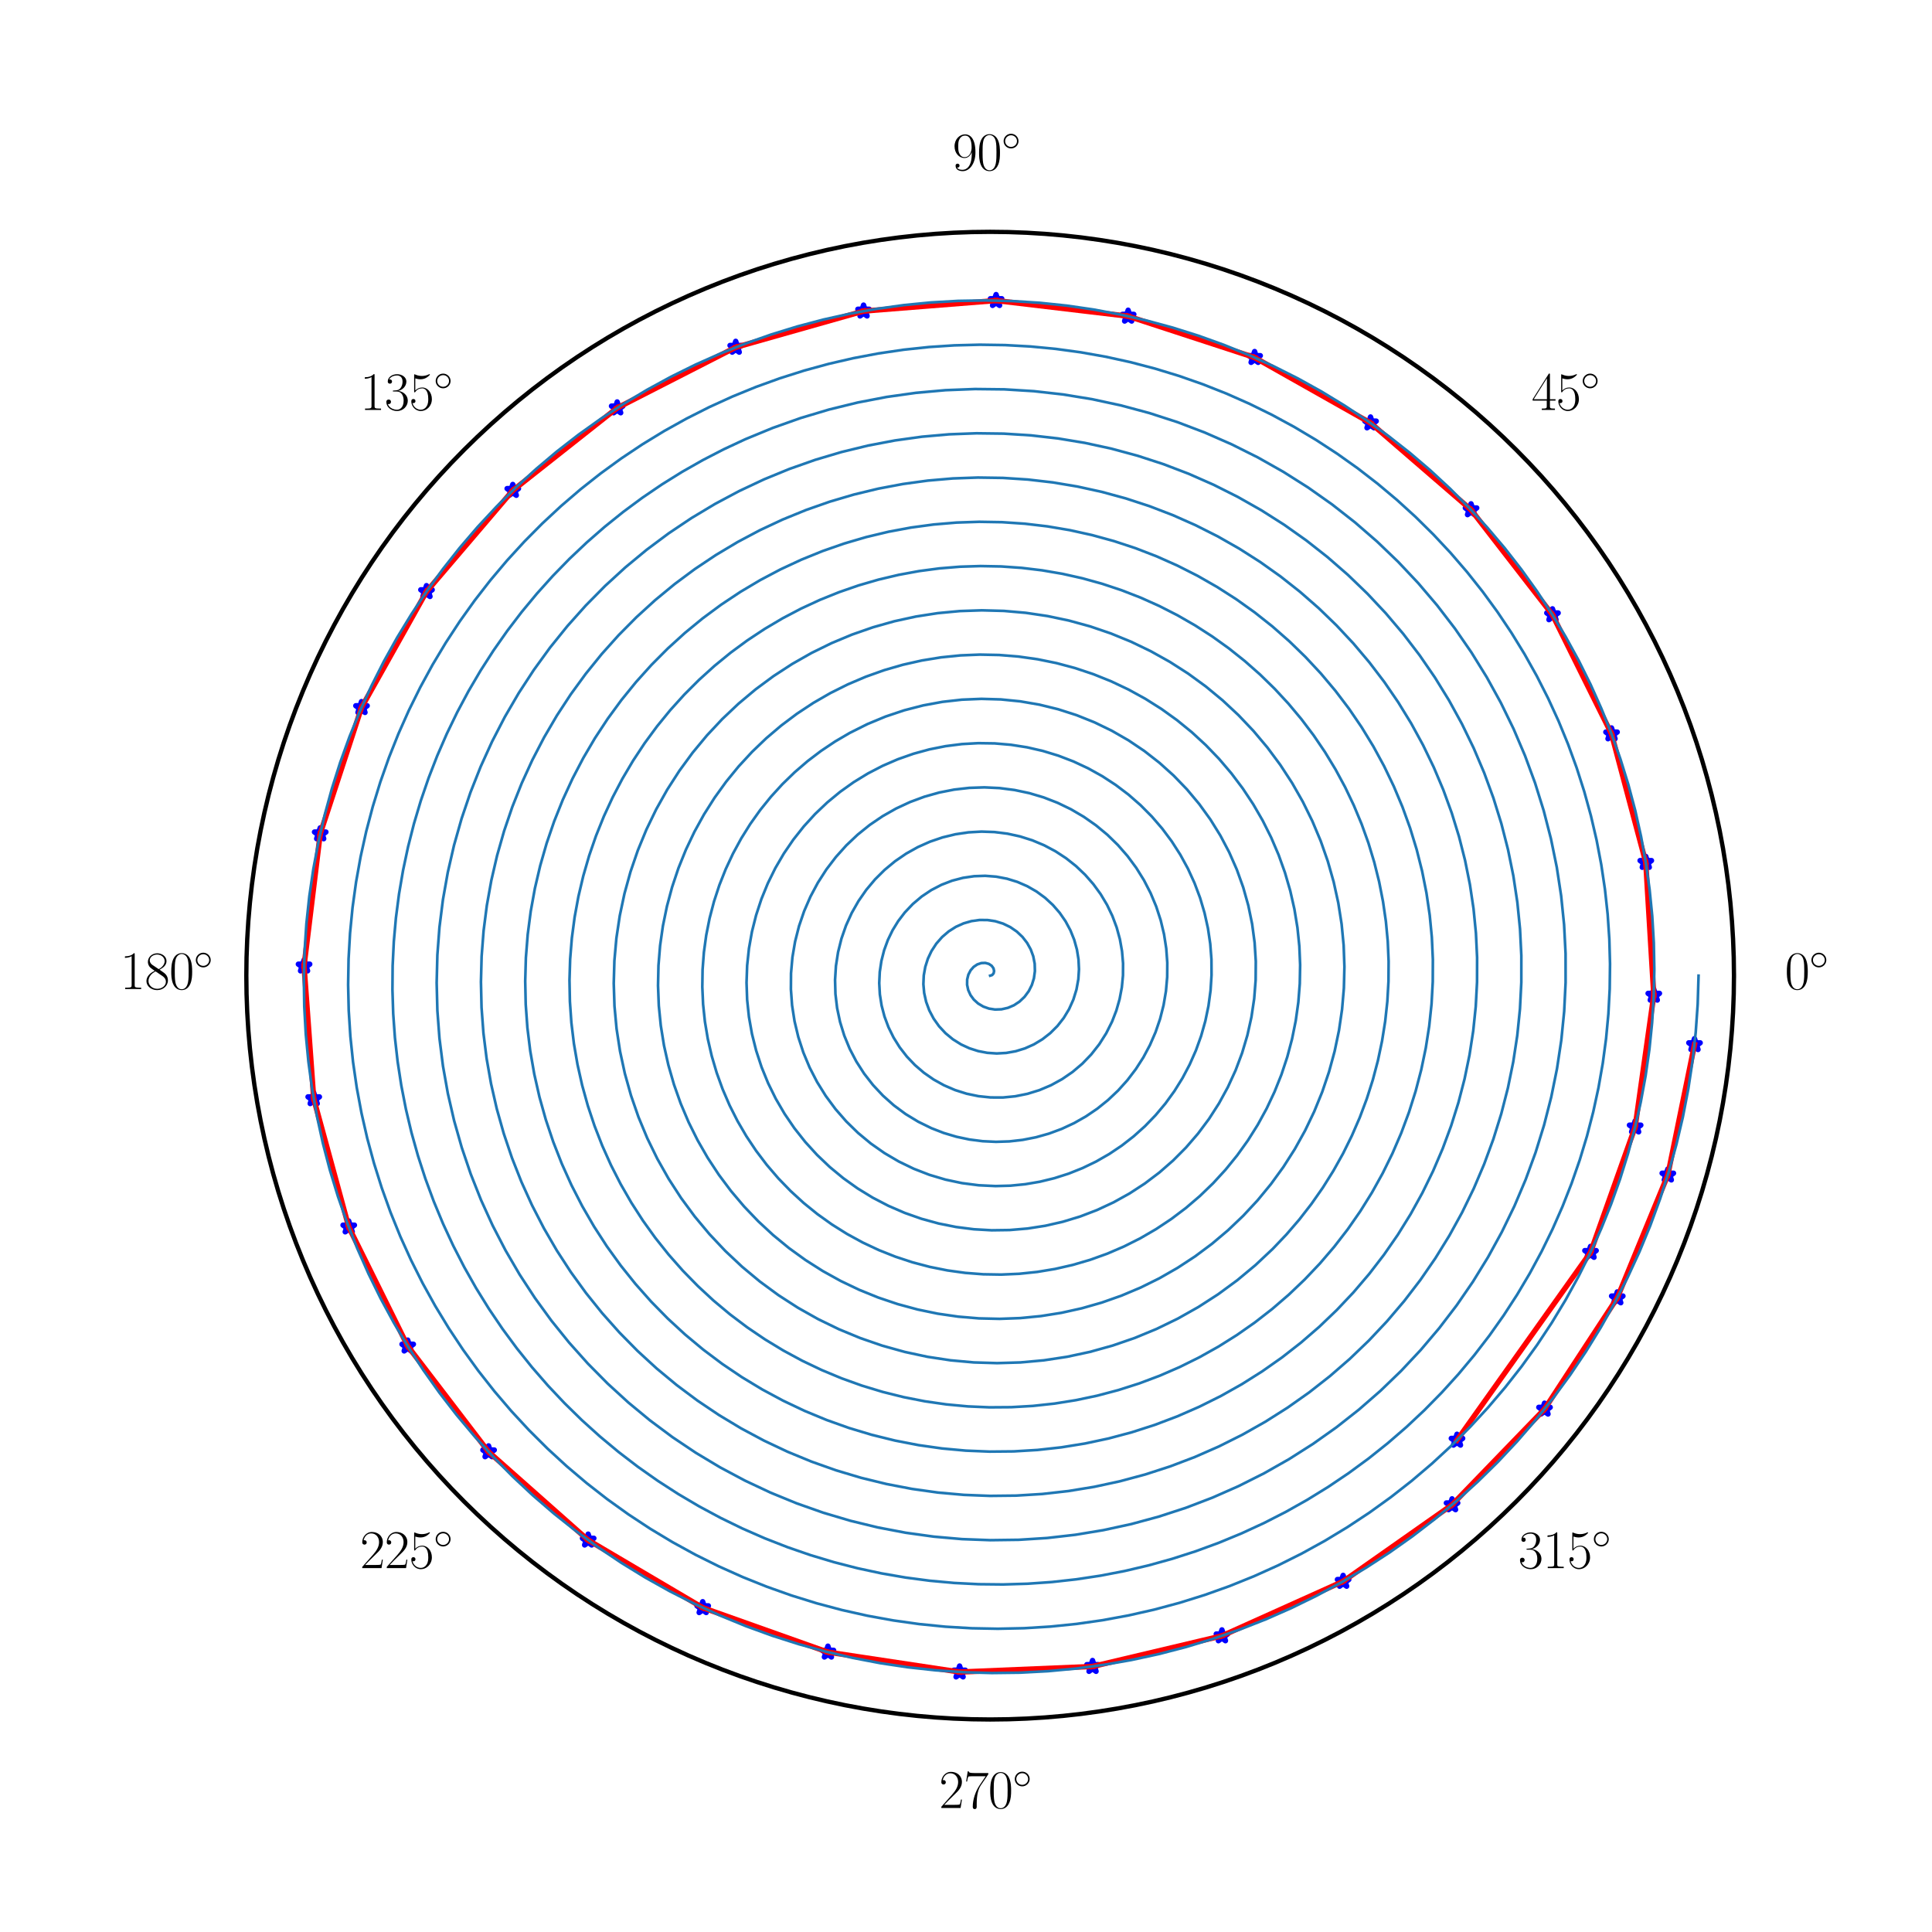 <?xml version="1.0" encoding="utf-8" standalone="no"?>
<!DOCTYPE svg PUBLIC "-//W3C//DTD SVG 1.1//EN"
  "http://www.w3.org/Graphics/SVG/1.1/DTD/svg11.dtd">
<svg xmlns:xlink="http://www.w3.org/1999/xlink" width="360pt" height="360pt" viewBox="0 0 360 360" xmlns="http://www.w3.org/2000/svg" version="1.1">
 <defs>
  <style type="text/css">*{stroke-linejoin: round; stroke-linecap: butt}</style>
 </defs>
 <g id="figure_1">
  <g id="patch_1">
   <path d="M 0 360 
L 360 360 
L 360 0 
L 0 0 
z
" style="fill: #ffffff"/>
  </g>
  <g id="axes_1">
   <g id="patch_2">
    <path d="M 323.1 181.8 
C 323.1 163.599 319.515 145.575 312.55 128.76 
C 305.585 111.945 295.375 96.665 282.505 83.795 
C 269.635 70.925 254.355 60.715 237.54 53.75 
C 220.725 46.785 202.701 43.2 184.5 43.2 
C 166.299 43.2 148.275 46.785 131.46 53.75 
C 114.645 60.715 99.365 70.925 86.495 83.795 
C 73.625 96.665 63.415 111.945 56.45 128.76 
C 49.485 145.575 45.9 163.599 45.9 181.8 
C 45.9 200.001 49.485 218.025 56.45 234.84 
C 63.415 251.655 73.625 266.935 86.495 279.805 
C 99.365 292.675 114.645 302.885 131.46 309.85 
C 148.275 316.815 166.299 320.4 184.5 320.4 
C 202.701 320.4 220.725 316.815 237.54 309.85 
C 254.355 302.885 269.635 292.675 282.505 279.805 
C 295.375 266.935 305.585 251.655 312.55 234.84 
C 319.515 218.025 323.1 200.001 323.1 181.8 
M 184.5 181.8 
C 184.5 181.8 184.5 181.8 184.5 181.8 
C 184.5 181.8 184.5 181.8 184.5 181.8 
C 184.5 181.8 184.5 181.8 184.5 181.8 
C 184.5 181.8 184.5 181.8 184.5 181.8 
C 184.5 181.8 184.5 181.8 184.5 181.8 
C 184.5 181.8 184.5 181.8 184.5 181.8 
C 184.5 181.8 184.5 181.8 184.5 181.8 
C 184.5 181.8 184.5 181.8 184.5 181.8 
C 184.5 181.8 184.5 181.8 184.5 181.8 
C 184.5 181.8 184.5 181.8 184.5 181.8 
C 184.5 181.8 184.5 181.8 184.5 181.8 
C 184.5 181.8 184.5 181.8 184.5 181.8 
C 184.5 181.8 184.5 181.8 184.5 181.8 
C 184.5 181.8 184.5 181.8 184.5 181.8 
C 184.5 181.8 184.5 181.8 184.5 181.8 
C 184.5 181.8 184.5 181.8 184.5 181.8 
z
" style="fill: #ffffff"/>
   </g>
   <g id="PathCollection_1">
    <defs>
     <path id="mde63147b6d" d="M 0 -1.118 
L -0.251 -0.345 
L -1.063 -0.345 
L -0.406 0.132 
L -0.657 0.905 
L -0 0.427 
L 0.657 0.905 
L 0.406 0.132 
L 1.063 -0.345 
L 0.251 -0.345 
z
" style="stroke: #0000ff"/>
    </defs>
    <g clip-path="url(#pfd2ddd9a20)">
     <use xlink:href="#mde63147b6d" x="271.488" y="268.366" style="fill: #0000ff; stroke: #0000ff"/>
    </g>
   </g>
   <g id="PathCollection_2">
    <g clip-path="url(#pfd2ddd9a20)">
     <use xlink:href="#mde63147b6d" x="296.368" y="233.372" style="fill: #0000ff; stroke: #0000ff"/>
    </g>
   </g>
   <g id="PathCollection_3">
    <g clip-path="url(#pfd2ddd9a20)">
     <use xlink:href="#mde63147b6d" x="304.683" y="209.999" style="fill: #0000ff; stroke: #0000ff"/>
    </g>
   </g>
   <g id="PathCollection_4">
    <g clip-path="url(#pfd2ddd9a20)">
     <use xlink:href="#mde63147b6d" x="308.158" y="185.445" style="fill: #0000ff; stroke: #0000ff"/>
    </g>
   </g>
   <g id="PathCollection_5">
    <g clip-path="url(#pfd2ddd9a20)">
     <use xlink:href="#mde63147b6d" x="306.666" y="160.7" style="fill: #0000ff; stroke: #0000ff"/>
    </g>
   </g>
   <g id="PathCollection_6">
    <g clip-path="url(#pfd2ddd9a20)">
     <use xlink:href="#mde63147b6d" x="300.283" y="136.754" style="fill: #0000ff; stroke: #0000ff"/>
    </g>
   </g>
   <g id="PathCollection_7">
    <g clip-path="url(#pfd2ddd9a20)">
     <use xlink:href="#mde63147b6d" x="289.28" y="114.561" style="fill: #0000ff; stroke: #0000ff"/>
    </g>
   </g>
   <g id="PathCollection_8">
    <g clip-path="url(#pfd2ddd9a20)">
     <use xlink:href="#mde63147b6d" x="274.107" y="94.992" style="fill: #0000ff; stroke: #0000ff"/>
    </g>
   </g>
   <g id="PathCollection_9">
    <g clip-path="url(#pfd2ddd9a20)">
     <use xlink:href="#mde63147b6d" x="255.377" y="78.811" style="fill: #0000ff; stroke: #0000ff"/>
    </g>
   </g>
   <g id="PathCollection_10">
    <g clip-path="url(#pfd2ddd9a20)">
     <use xlink:href="#mde63147b6d" x="233.779" y="66.617" style="fill: #0000ff; stroke: #0000ff"/>
    </g>
   </g>
   <g id="PathCollection_11">
    <g clip-path="url(#pfd2ddd9a20)">
     <use xlink:href="#mde63147b6d" x="210.212" y="58.919" style="fill: #0000ff; stroke: #0000ff"/>
    </g>
   </g>
   <g id="PathCollection_12">
    <g clip-path="url(#pfd2ddd9a20)">
     <use xlink:href="#mde63147b6d" x="185.603" y="56.004" style="fill: #0000ff; stroke: #0000ff"/>
    </g>
   </g>
   <g id="PathCollection_13">
    <g clip-path="url(#pfd2ddd9a20)">
     <use xlink:href="#mde63147b6d" x="160.911" y="57.967" style="fill: #0000ff; stroke: #0000ff"/>
    </g>
   </g>
   <g id="PathCollection_14">
    <g clip-path="url(#pfd2ddd9a20)">
     <use xlink:href="#mde63147b6d" x="137.091" y="64.716" style="fill: #0000ff; stroke: #0000ff"/>
    </g>
   </g>
   <g id="PathCollection_15">
    <g clip-path="url(#pfd2ddd9a20)">
     <use xlink:href="#mde63147b6d" x="115.003" y="76.01" style="fill: #0000ff; stroke: #0000ff"/>
    </g>
   </g>
   <g id="PathCollection_16">
    <g clip-path="url(#pfd2ddd9a20)">
     <use xlink:href="#mde63147b6d" x="95.551" y="91.386" style="fill: #0000ff; stroke: #0000ff"/>
    </g>
   </g>
   <g id="PathCollection_17">
    <g clip-path="url(#pfd2ddd9a20)">
     <use xlink:href="#mde63147b6d" x="79.469" y="110.243" style="fill: #0000ff; stroke: #0000ff"/>
    </g>
   </g>
   <g id="PathCollection_18">
    <g clip-path="url(#pfd2ddd9a20)">
     <use xlink:href="#mde63147b6d" x="67.359" y="131.85" style="fill: #0000ff; stroke: #0000ff"/>
    </g>
   </g>
   <g id="PathCollection_19">
    <g clip-path="url(#pfd2ddd9a20)">
     <use xlink:href="#mde63147b6d" x="59.664" y="155.38" style="fill: #0000ff; stroke: #0000ff"/>
    </g>
   </g>
   <g id="PathCollection_20">
    <g clip-path="url(#pfd2ddd9a20)">
     <use xlink:href="#mde63147b6d" x="56.656" y="180.002" style="fill: #0000ff; stroke: #0000ff"/>
    </g>
   </g>
   <g id="PathCollection_21">
    <g clip-path="url(#pfd2ddd9a20)">
     <use xlink:href="#mde63147b6d" x="58.457" y="204.728" style="fill: #0000ff; stroke: #0000ff"/>
    </g>
   </g>
   <g id="PathCollection_22">
    <g clip-path="url(#pfd2ddd9a20)">
     <use xlink:href="#mde63147b6d" x="64.982" y="228.63" style="fill: #0000ff; stroke: #0000ff"/>
    </g>
   </g>
   <g id="PathCollection_23">
    <g clip-path="url(#pfd2ddd9a20)">
     <use xlink:href="#mde63147b6d" x="75.969" y="250.821" style="fill: #0000ff; stroke: #0000ff"/>
    </g>
   </g>
   <g id="PathCollection_24">
    <g clip-path="url(#pfd2ddd9a20)">
     <use xlink:href="#mde63147b6d" x="91.039" y="270.53" style="fill: #0000ff; stroke: #0000ff"/>
    </g>
   </g>
   <g id="PathCollection_25">
    <g clip-path="url(#pfd2ddd9a20)">
     <use xlink:href="#mde63147b6d" x="109.594" y="286.978" style="fill: #0000ff; stroke: #0000ff"/>
    </g>
   </g>
   <g id="PathCollection_26">
    <g clip-path="url(#pfd2ddd9a20)">
     <use xlink:href="#mde63147b6d" x="130.936" y="299.568" style="fill: #0000ff; stroke: #0000ff"/>
    </g>
   </g>
   <g id="PathCollection_27">
    <g clip-path="url(#pfd2ddd9a20)">
     <use xlink:href="#mde63147b6d" x="154.272" y="307.855" style="fill: #0000ff; stroke: #0000ff"/>
    </g>
   </g>
   <g id="PathCollection_28">
    <g clip-path="url(#pfd2ddd9a20)">
     <use xlink:href="#mde63147b6d" x="178.806" y="311.555" style="fill: #0000ff; stroke: #0000ff"/>
    </g>
   </g>
   <g id="PathCollection_29">
    <g clip-path="url(#pfd2ddd9a20)">
     <use xlink:href="#mde63147b6d" x="203.579" y="310.525" style="fill: #0000ff; stroke: #0000ff"/>
    </g>
   </g>
   <g id="PathCollection_30">
    <g clip-path="url(#pfd2ddd9a20)">
     <use xlink:href="#mde63147b6d" x="227.69" y="304.819" style="fill: #0000ff; stroke: #0000ff"/>
    </g>
   </g>
   <g id="PathCollection_31">
    <g clip-path="url(#pfd2ddd9a20)">
     <use xlink:href="#mde63147b6d" x="250.272" y="294.664" style="fill: #0000ff; stroke: #0000ff"/>
    </g>
   </g>
   <g id="PathCollection_32">
    <g clip-path="url(#pfd2ddd9a20)">
     <use xlink:href="#mde63147b6d" x="270.568" y="280.399" style="fill: #0000ff; stroke: #0000ff"/>
    </g>
   </g>
   <g id="PathCollection_33">
    <g clip-path="url(#pfd2ddd9a20)">
     <use xlink:href="#mde63147b6d" x="287.796" y="262.575" style="fill: #0000ff; stroke: #0000ff"/>
    </g>
   </g>
   <g id="PathCollection_34">
    <g clip-path="url(#pfd2ddd9a20)">
     <use xlink:href="#mde63147b6d" x="301.353" y="241.843" style="fill: #0000ff; stroke: #0000ff"/>
    </g>
   </g>
   <g id="PathCollection_35">
    <g clip-path="url(#pfd2ddd9a20)">
     <use xlink:href="#mde63147b6d" x="310.772" y="218.953" style="fill: #0000ff; stroke: #0000ff"/>
    </g>
   </g>
   <g id="PathCollection_36">
    <g clip-path="url(#pfd2ddd9a20)">
     <use xlink:href="#mde63147b6d" x="315.744" y="194.657" style="fill: #0000ff; stroke: #0000ff"/>
    </g>
   </g>
   <g id="matplotlib.axis_1">
    <g id="xtick_1">
     <g id="text_1">
      <!-- $0^\circ$ -->
      <g transform="translate(332.568 184.291) scale(0.1 -0.1)">
       <defs>
        <path id="CMR17-30" d="M 2688 2025 
C 2688 2416 2682 3080 2413 3591 
C 2176 4039 1798 4198 1466 4198 
C 1158 4198 768 4058 525 3597 
C 269 3118 243 2524 243 2025 
C 243 1661 250 1106 448 619 
C 723 -39 1216 -128 1466 -128 
C 1760 -128 2208 -7 2470 600 
C 2662 1042 2688 1559 2688 2025 
z
M 1466 -26 
C 1056 -26 813 325 723 812 
C 653 1188 653 1738 653 2096 
C 653 2588 653 2997 736 3387 
C 858 3929 1216 4096 1466 4096 
C 1728 4096 2067 3923 2189 3400 
C 2272 3036 2278 2607 2278 2096 
C 2278 1680 2278 1169 2202 792 
C 2067 95 1690 -26 1466 -26 
z
" transform="scale(0.016)"/>
        <path id="CMSY10-e" d="M 2842 1600 
C 2842 2277 2272 2828 1600 2828 
C 909 2828 352 2264 352 1600 
C 352 930 909 372 1600 372 
C 2272 372 2842 923 2842 1600 
z
M 1600 628 
C 1043 628 608 1070 608 1600 
C 608 2130 1050 2572 1600 2572 
C 2131 2572 2586 2142 2586 1600 
C 2586 1058 2131 628 1600 628 
z
" transform="scale(0.016)"/>
       </defs>
       <use xlink:href="#CMR17-30" transform="scale(0.996)"/>
       <use xlink:href="#CMSY10-e" transform="translate(45.69 36.154) scale(0.697)"/>
      </g>
     </g>
    </g>
    <g id="xtick_2">
     <g id="text_2">
      <!-- $45^\circ$ -->
      <g transform="translate(285.382 76.386) scale(0.1 -0.1)">
       <defs>
        <path id="CMR17-34" d="M 2150 4122 
C 2150 4256 2144 4256 2029 4256 
L 128 1254 
L 128 1088 
L 1779 1088 
L 1779 457 
C 1779 224 1766 160 1318 160 
L 1197 160 
L 1197 0 
C 1402 0 1747 0 1965 0 
C 2182 0 2528 0 2733 0 
L 2733 160 
L 2611 160 
C 2163 160 2150 224 2150 457 
L 2150 1088 
L 2803 1088 
L 2803 1254 
L 2150 1254 
L 2150 4122 
z
M 1798 3703 
L 1798 1254 
L 256 1254 
L 1798 3703 
z
" transform="scale(0.016)"/>
        <path id="CMR17-35" d="M 730 3692 
C 794 3666 1056 3584 1325 3584 
C 1920 3584 2246 3911 2432 4100 
C 2432 4157 2432 4192 2394 4192 
C 2387 4192 2374 4192 2323 4163 
C 2099 4058 1837 3973 1517 3973 
C 1325 3973 1037 3999 723 4139 
C 653 4171 640 4171 634 4171 
C 602 4171 595 4164 595 4037 
L 595 2203 
C 595 2089 595 2057 659 2057 
C 691 2057 704 2070 736 2114 
C 941 2401 1222 2522 1542 2522 
C 1766 2522 2246 2382 2246 1289 
C 2246 1085 2246 715 2054 421 
C 1894 159 1645 25 1370 25 
C 947 25 518 320 403 814 
C 429 807 480 795 506 795 
C 589 795 749 840 749 1038 
C 749 1210 627 1280 506 1280 
C 358 1280 262 1190 262 1011 
C 262 454 704 -128 1382 -128 
C 2042 -128 2669 440 2669 1264 
C 2669 2030 2170 2624 1549 2624 
C 1222 2624 947 2503 730 2274 
L 730 3692 
z
" transform="scale(0.016)"/>
       </defs>
       <use xlink:href="#CMR17-34" transform="scale(0.996)"/>
       <use xlink:href="#CMR17-35" transform="translate(45.69 0) scale(0.996)"/>
       <use xlink:href="#CMSY10-e" transform="translate(91.381 36.154) scale(0.697)"/>
      </g>
     </g>
    </g>
    <g id="xtick_3">
     <g id="text_3">
      <!-- $90^\circ$ -->
      <g transform="translate(177.478 31.691) scale(0.1 -0.1)">
       <defs>
        <path id="CMR17-39" d="M 2253 1864 
C 2253 464 1670 31 1190 31 
C 1043 31 685 31 538 294 
C 704 268 826 357 826 518 
C 826 692 685 749 595 749 
C 538 749 365 723 365 506 
C 365 71 742 -128 1203 -128 
C 1939 -128 2688 674 2688 2073 
C 2688 3817 1971 4179 1485 4179 
C 851 4179 243 3628 243 2778 
C 243 1991 762 1408 1414 1408 
C 1952 1408 2189 1903 2253 2112 
L 2253 1864 
z
M 1427 1510 
C 1254 1510 1011 1542 813 1922 
C 678 2169 678 2461 678 2771 
C 678 3146 678 3405 858 3684 
C 947 3817 1114 4032 1485 4032 
C 2240 4032 2240 2885 2240 2632 
C 2240 2182 2035 1510 1427 1510 
z
" transform="scale(0.016)"/>
       </defs>
       <use xlink:href="#CMR17-39" transform="scale(0.996)"/>
       <use xlink:href="#CMR17-30" transform="translate(45.69 0) scale(0.996)"/>
       <use xlink:href="#CMSY10-e" transform="translate(91.381 36.154) scale(0.697)"/>
      </g>
     </g>
    </g>
    <g id="xtick_4">
     <g id="text_4">
      <!-- $135^\circ$ -->
      <g transform="translate(67.083 76.386) scale(0.1 -0.1)">
       <defs>
        <path id="CMR17-31" d="M 1702 4058 
C 1702 4192 1696 4192 1606 4192 
C 1357 3916 979 3827 621 3827 
C 602 3827 570 3827 563 3808 
C 557 3795 557 3782 557 3648 
C 755 3648 1088 3686 1344 3839 
L 1344 461 
C 1344 236 1331 160 781 160 
L 589 160 
L 589 0 
C 896 0 1216 0 1523 0 
C 1830 0 2150 0 2458 0 
L 2458 160 
L 2266 160 
C 1715 160 1702 230 1702 458 
L 1702 4058 
z
" transform="scale(0.016)"/>
        <path id="CMR17-33" d="M 1414 2157 
C 1984 2157 2234 1662 2234 1090 
C 2234 320 1824 25 1453 25 
C 1114 25 563 194 390 693 
C 422 680 454 680 486 680 
C 640 680 755 782 755 948 
C 755 1133 614 1216 486 1216 
C 378 1216 211 1165 211 926 
C 211 335 787 -128 1466 -128 
C 2176 -128 2720 430 2720 1085 
C 2720 1707 2208 2157 1600 2227 
C 2086 2328 2554 2756 2554 3329 
C 2554 3820 2048 4179 1472 4179 
C 890 4179 378 3829 378 3329 
C 378 3110 544 3072 627 3072 
C 762 3072 877 3155 877 3321 
C 877 3486 762 3569 627 3569 
C 602 3569 570 3569 544 3557 
C 730 3959 1235 4032 1459 4032 
C 1683 4032 2106 3925 2106 3320 
C 2106 3143 2080 2828 1862 2550 
C 1670 2304 1453 2304 1242 2284 
C 1210 2284 1062 2269 1037 2269 
C 992 2263 966 2257 966 2208 
C 966 2163 973 2157 1101 2157 
L 1414 2157 
z
" transform="scale(0.016)"/>
       </defs>
       <use xlink:href="#CMR17-31" transform="scale(0.996)"/>
       <use xlink:href="#CMR17-33" transform="translate(45.69 0) scale(0.996)"/>
       <use xlink:href="#CMR17-35" transform="translate(91.381 0) scale(0.996)"/>
       <use xlink:href="#CMSY10-e" transform="translate(137.071 36.154) scale(0.697)"/>
      </g>
     </g>
    </g>
    <g id="xtick_5">
     <g id="text_5">
      <!-- $180^\circ$ -->
      <g transform="translate(22.387 184.291) scale(0.1 -0.1)">
       <defs>
        <path id="CMR17-38" d="M 1741 2264 
C 2144 2467 2554 2773 2554 3263 
C 2554 3841 1990 4179 1472 4179 
C 890 4179 378 3759 378 3180 
C 378 3021 416 2747 666 2505 
C 730 2442 998 2251 1171 2130 
C 883 1983 211 1634 211 934 
C 211 279 838 -128 1459 -128 
C 2144 -128 2720 362 2720 1010 
C 2720 1590 2330 1857 2074 2029 
L 1741 2264 
z
M 902 2822 
C 851 2854 595 3051 595 3351 
C 595 3739 998 4032 1459 4032 
C 1965 4032 2336 3676 2336 3262 
C 2336 2669 1670 2331 1638 2331 
C 1632 2331 1626 2331 1574 2370 
L 902 2822 
z
M 2080 1519 
C 2176 1449 2483 1240 2483 851 
C 2483 381 2010 25 1472 25 
C 890 25 448 438 448 940 
C 448 1443 838 1862 1280 2060 
L 2080 1519 
z
" transform="scale(0.016)"/>
       </defs>
       <use xlink:href="#CMR17-31" transform="scale(0.996)"/>
       <use xlink:href="#CMR17-38" transform="translate(45.69 0) scale(0.996)"/>
       <use xlink:href="#CMR17-30" transform="translate(91.381 0) scale(0.996)"/>
       <use xlink:href="#CMSY10-e" transform="translate(137.071 36.154) scale(0.697)"/>
      </g>
     </g>
    </g>
    <g id="xtick_6">
     <g id="text_6">
      <!-- $225^\circ$ -->
      <g transform="translate(67.083 292.195) scale(0.1 -0.1)">
       <defs>
        <path id="CMR17-32" d="M 2669 989 
L 2554 989 
C 2490 536 2438 459 2413 420 
C 2381 369 1920 369 1830 369 
L 602 369 
C 832 619 1280 1072 1824 1597 
C 2214 1967 2669 2402 2669 3035 
C 2669 3790 2067 4224 1395 4224 
C 691 4224 262 3604 262 3030 
C 262 2780 448 2748 525 2748 
C 589 2748 781 2787 781 3010 
C 781 3207 614 3264 525 3264 
C 486 3264 448 3258 422 3245 
C 544 3790 915 4058 1306 4058 
C 1862 4058 2227 3617 2227 3035 
C 2227 2479 1901 2000 1536 1584 
L 262 146 
L 262 0 
L 2515 0 
L 2669 989 
z
" transform="scale(0.016)"/>
       </defs>
       <use xlink:href="#CMR17-32" transform="scale(0.996)"/>
       <use xlink:href="#CMR17-32" transform="translate(45.69 0) scale(0.996)"/>
       <use xlink:href="#CMR17-35" transform="translate(91.381 0) scale(0.996)"/>
       <use xlink:href="#CMSY10-e" transform="translate(137.071 36.154) scale(0.697)"/>
      </g>
     </g>
    </g>
    <g id="xtick_7">
     <g id="text_7">
      <!-- $270^\circ$ -->
      <g transform="translate(174.987 336.891) scale(0.1 -0.1)">
       <defs>
        <path id="CMR17-37" d="M 2886 3941 
L 2886 4081 
L 1382 4081 
C 634 4081 621 4165 595 4288 
L 480 4288 
L 294 3094 
L 410 3094 
C 429 3215 474 3540 550 3661 
C 589 3712 1062 3712 1171 3712 
L 2579 3712 
L 1869 2661 
C 1395 1954 1069 999 1069 165 
C 1069 89 1069 -128 1299 -128 
C 1530 -128 1530 89 1530 171 
L 1530 465 
C 1530 1508 1709 2196 2003 2636 
L 2886 3941 
z
" transform="scale(0.016)"/>
       </defs>
       <use xlink:href="#CMR17-32" transform="scale(0.996)"/>
       <use xlink:href="#CMR17-37" transform="translate(45.69 0) scale(0.996)"/>
       <use xlink:href="#CMR17-30" transform="translate(91.381 0) scale(0.996)"/>
       <use xlink:href="#CMSY10-e" transform="translate(137.071 36.154) scale(0.697)"/>
      </g>
     </g>
    </g>
    <g id="xtick_8">
     <g id="text_8">
      <!-- $315^\circ$ -->
      <g transform="translate(282.892 292.195) scale(0.1 -0.1)">
       <use xlink:href="#CMR17-33" transform="scale(0.996)"/>
       <use xlink:href="#CMR17-31" transform="translate(45.69 0) scale(0.996)"/>
       <use xlink:href="#CMR17-35" transform="translate(91.381 0) scale(0.996)"/>
       <use xlink:href="#CMSY10-e" transform="translate(137.071 36.154) scale(0.697)"/>
      </g>
     </g>
    </g>
   </g>
   <g id="matplotlib.axis_2">
    <g id="ytick_1"/>
    <g id="ytick_2"/>
    <g id="ytick_3"/>
    <g id="ytick_4"/>
   </g>
   <g id="line2d_1">
    <path d="M 271.488 268.366 
L 296.368 233.372 
" clip-path="url(#pfd2ddd9a20)" style="fill: none; stroke: #ff0000; stroke-linecap: square"/>
   </g>
   <g id="line2d_2">
    <path d="M 296.368 233.372 
L 304.683 209.999 
" clip-path="url(#pfd2ddd9a20)" style="fill: none; stroke: #ff0000; stroke-linecap: square"/>
   </g>
   <g id="line2d_3">
    <path d="M 304.683 209.999 
L 308.158 185.445 
" clip-path="url(#pfd2ddd9a20)" style="fill: none; stroke: #ff0000; stroke-linecap: square"/>
   </g>
   <g id="line2d_4">
    <path d="M 308.158 185.445 
L 306.666 160.7 
" clip-path="url(#pfd2ddd9a20)" style="fill: none; stroke: #ff0000; stroke-linecap: square"/>
   </g>
   <g id="line2d_5">
    <path d="M 306.666 160.7 
L 300.283 136.754 
" clip-path="url(#pfd2ddd9a20)" style="fill: none; stroke: #ff0000; stroke-linecap: square"/>
   </g>
   <g id="line2d_6">
    <path d="M 300.283 136.754 
L 289.28 114.561 
" clip-path="url(#pfd2ddd9a20)" style="fill: none; stroke: #ff0000; stroke-linecap: square"/>
   </g>
   <g id="line2d_7">
    <path d="M 289.28 114.561 
L 274.107 94.992 
" clip-path="url(#pfd2ddd9a20)" style="fill: none; stroke: #ff0000; stroke-linecap: square"/>
   </g>
   <g id="line2d_8">
    <path d="M 274.107 94.992 
L 255.377 78.811 
" clip-path="url(#pfd2ddd9a20)" style="fill: none; stroke: #ff0000; stroke-linecap: square"/>
   </g>
   <g id="line2d_9">
    <path d="M 255.377 78.811 
L 233.779 66.617 
" clip-path="url(#pfd2ddd9a20)" style="fill: none; stroke: #ff0000; stroke-linecap: square"/>
   </g>
   <g id="line2d_10">
    <path d="M 233.779 66.617 
L 210.212 58.919 
" clip-path="url(#pfd2ddd9a20)" style="fill: none; stroke: #ff0000; stroke-linecap: square"/>
   </g>
   <g id="line2d_11">
    <path d="M 210.212 58.919 
L 185.603 56.004 
" clip-path="url(#pfd2ddd9a20)" style="fill: none; stroke: #ff0000; stroke-linecap: square"/>
   </g>
   <g id="line2d_12">
    <path d="M 185.603 56.004 
L 160.911 57.967 
" clip-path="url(#pfd2ddd9a20)" style="fill: none; stroke: #ff0000; stroke-linecap: square"/>
   </g>
   <g id="line2d_13">
    <path d="M 160.911 57.967 
L 137.091 64.716 
" clip-path="url(#pfd2ddd9a20)" style="fill: none; stroke: #ff0000; stroke-linecap: square"/>
   </g>
   <g id="line2d_14">
    <path d="M 137.091 64.716 
L 115.003 76.01 
" clip-path="url(#pfd2ddd9a20)" style="fill: none; stroke: #ff0000; stroke-linecap: square"/>
   </g>
   <g id="line2d_15">
    <path d="M 115.003 76.01 
L 95.551 91.386 
" clip-path="url(#pfd2ddd9a20)" style="fill: none; stroke: #ff0000; stroke-linecap: square"/>
   </g>
   <g id="line2d_16">
    <path d="M 95.551 91.386 
L 79.469 110.243 
" clip-path="url(#pfd2ddd9a20)" style="fill: none; stroke: #ff0000; stroke-linecap: square"/>
   </g>
   <g id="line2d_17">
    <path d="M 79.469 110.243 
L 67.359 131.85 
" clip-path="url(#pfd2ddd9a20)" style="fill: none; stroke: #ff0000; stroke-linecap: square"/>
   </g>
   <g id="line2d_18">
    <path d="M 67.359 131.85 
L 59.664 155.38 
" clip-path="url(#pfd2ddd9a20)" style="fill: none; stroke: #ff0000; stroke-linecap: square"/>
   </g>
   <g id="line2d_19">
    <path d="M 59.664 155.38 
L 56.656 180.002 
" clip-path="url(#pfd2ddd9a20)" style="fill: none; stroke: #ff0000; stroke-linecap: square"/>
   </g>
   <g id="line2d_20">
    <path d="M 56.656 180.002 
L 58.457 204.728 
" clip-path="url(#pfd2ddd9a20)" style="fill: none; stroke: #ff0000; stroke-linecap: square"/>
   </g>
   <g id="line2d_21">
    <path d="M 58.457 204.728 
L 64.982 228.63 
" clip-path="url(#pfd2ddd9a20)" style="fill: none; stroke: #ff0000; stroke-linecap: square"/>
   </g>
   <g id="line2d_22">
    <path d="M 64.982 228.63 
L 75.969 250.821 
" clip-path="url(#pfd2ddd9a20)" style="fill: none; stroke: #ff0000; stroke-linecap: square"/>
   </g>
   <g id="line2d_23">
    <path d="M 75.969 250.821 
L 91.039 270.53 
" clip-path="url(#pfd2ddd9a20)" style="fill: none; stroke: #ff0000; stroke-linecap: square"/>
   </g>
   <g id="line2d_24">
    <path d="M 91.039 270.53 
L 109.594 286.978 
" clip-path="url(#pfd2ddd9a20)" style="fill: none; stroke: #ff0000; stroke-linecap: square"/>
   </g>
   <g id="line2d_25">
    <path d="M 109.594 286.978 
L 130.936 299.568 
" clip-path="url(#pfd2ddd9a20)" style="fill: none; stroke: #ff0000; stroke-linecap: square"/>
   </g>
   <g id="line2d_26">
    <path d="M 130.936 299.568 
L 154.272 307.855 
" clip-path="url(#pfd2ddd9a20)" style="fill: none; stroke: #ff0000; stroke-linecap: square"/>
   </g>
   <g id="line2d_27">
    <path d="M 154.272 307.855 
L 178.806 311.555 
" clip-path="url(#pfd2ddd9a20)" style="fill: none; stroke: #ff0000; stroke-linecap: square"/>
   </g>
   <g id="line2d_28">
    <path d="M 178.806 311.555 
L 203.579 310.525 
" clip-path="url(#pfd2ddd9a20)" style="fill: none; stroke: #ff0000; stroke-linecap: square"/>
   </g>
   <g id="line2d_29">
    <path d="M 203.579 310.525 
L 227.69 304.819 
" clip-path="url(#pfd2ddd9a20)" style="fill: none; stroke: #ff0000; stroke-linecap: square"/>
   </g>
   <g id="line2d_30">
    <path d="M 227.69 304.819 
L 250.272 294.664 
" clip-path="url(#pfd2ddd9a20)" style="fill: none; stroke: #ff0000; stroke-linecap: square"/>
   </g>
   <g id="line2d_31">
    <path d="M 250.272 294.664 
L 270.568 280.399 
" clip-path="url(#pfd2ddd9a20)" style="fill: none; stroke: #ff0000; stroke-linecap: square"/>
   </g>
   <g id="line2d_32">
    <path d="M 270.568 280.399 
L 287.796 262.575 
" clip-path="url(#pfd2ddd9a20)" style="fill: none; stroke: #ff0000; stroke-linecap: square"/>
   </g>
   <g id="line2d_33">
    <path d="M 287.796 262.575 
L 301.353 241.843 
" clip-path="url(#pfd2ddd9a20)" style="fill: none; stroke: #ff0000; stroke-linecap: square"/>
   </g>
   <g id="line2d_34">
    <path d="M 301.353 241.843 
L 310.772 218.953 
" clip-path="url(#pfd2ddd9a20)" style="fill: none; stroke: #ff0000; stroke-linecap: square"/>
   </g>
   <g id="line2d_35">
    <path d="M 310.772 218.953 
L 315.744 194.657 
" clip-path="url(#pfd2ddd9a20)" style="fill: none; stroke: #ff0000; stroke-linecap: square"/>
   </g>
   <g id="line2d_36">
    <path d="M 184.5 181.8 
L 184.867 181.69 
L 185.139 181.378 
L 185.237 180.936 
L 185.12 180.429 
L 184.784 179.96 
L 184.262 179.608 
L 183.608 179.427 
L 182.857 179.454 
L 182.105 179.706 
L 181.421 180.168 
L 180.857 180.807 
L 180.438 181.617 
L 180.217 182.519 
L 180.205 183.502 
L 180.41 184.47 
L 180.838 185.419 
L 181.45 186.255 
L 182.252 186.984 
L 183.223 187.561 
L 184.272 187.934 
L 185.413 188.11 
L 186.61 188.068 
L 187.819 187.794 
L 188.931 187.317 
L 189.973 186.632 
L 190.906 185.748 
L 191.692 184.685 
L 192.268 183.542 
L 192.657 182.288 
L 192.84 180.953 
L 192.801 179.574 
L 192.53 178.186 
L 192.062 176.913 
L 191.39 175.702 
L 190.523 174.584 
L 189.473 173.591 
L 188.259 172.755 
L 186.905 172.1 
L 185.438 171.652 
L 183.997 171.436 
L 182.513 171.428 
L 181.017 171.634 
L 179.542 172.059 
L 178.118 172.699 
L 176.778 173.55 
L 175.553 174.599 
L 174.472 175.831 
L 173.564 177.225 
L 172.895 178.644 
L 172.413 180.161 
L 172.13 181.749 
L 172.059 183.384 
L 172.206 185.035 
L 172.573 186.675 
L 173.161 188.273 
L 173.965 189.799 
L 174.976 191.225 
L 176.18 192.521 
L 177.562 193.662 
L 179.1 194.624 
L 180.639 195.333 
L 182.271 195.855 
L 183.973 196.18 
L 185.721 196.297 
L 187.489 196.199 
L 189.251 195.885 
L 190.98 195.354 
L 192.649 194.609 
L 194.232 193.657 
L 195.703 192.509 
L 197.038 191.178 
L 198.212 189.68 
L 199.207 188.034 
L 200.003 186.262 
L 200.583 184.389 
L 200.936 182.441 
L 201.052 180.612 
L 200.962 178.766 
L 200.666 176.926 
L 200.163 175.115 
L 199.456 173.355 
L 198.55 171.672 
L 197.454 170.085 
L 196.178 168.618 
L 194.736 167.291 
L 193.142 166.123 
L 191.414 165.131 
L 189.573 164.33 
L 187.639 163.734 
L 185.635 163.353 
L 183.584 163.195 
L 181.514 163.267 
L 179.448 163.57 
L 177.412 164.104 
L 175.434 164.866 
L 173.538 165.851 
L 171.75 167.048 
L 170.093 168.447 
L 168.591 170.032 
L 167.376 171.621 
L 166.321 173.335 
L 165.439 175.159 
L 164.74 177.075 
L 164.235 179.065 
L 163.931 181.108 
L 163.833 183.185 
L 163.947 185.274 
L 164.272 187.355 
L 164.809 189.405 
L 165.553 191.402 
L 166.502 193.327 
L 167.646 195.157 
L 168.977 196.873 
L 170.484 198.456 
L 172.152 199.888 
L 173.967 201.152 
L 175.911 202.233 
L 177.967 203.118 
L 180.114 203.796 
L 182.331 204.257 
L 184.596 204.493 
L 186.887 204.5 
L 189.181 204.275 
L 191.453 203.817 
L 193.68 203.13 
L 195.838 202.216 
L 197.905 201.083 
L 199.859 199.741 
L 201.678 198.2 
L 203.341 196.474 
L 204.831 194.579 
L 206.129 192.532 
L 207.22 190.354 
L 208.015 188.297 
L 208.623 186.167 
L 209.037 183.98 
L 209.252 181.753 
L 209.265 179.506 
L 209.073 177.256 
L 208.677 175.022 
L 208.076 172.822 
L 207.275 170.677 
L 206.279 168.603 
L 205.093 166.618 
L 203.725 164.74 
L 202.187 162.986 
L 200.487 161.372 
L 198.64 159.911 
L 196.66 158.617 
L 194.561 157.504 
L 192.359 156.58 
L 190.073 155.857 
L 187.72 155.342 
L 185.32 155.04 
L 182.891 154.957 
L 180.455 155.095 
L 178.03 155.454 
L 175.637 156.034 
L 173.296 156.832 
L 171.028 157.843 
L 168.85 159.061 
L 166.784 160.477 
L 164.846 162.081 
L 163.053 163.861 
L 161.422 165.805 
L 159.968 167.897 
L 158.703 170.122 
L 157.641 172.462 
L 156.792 174.898 
L 156.164 177.412 
L 155.765 179.983 
L 155.6 182.59 
L 155.672 185.212 
L 155.982 187.828 
L 156.529 190.415 
L 157.312 192.953 
L 158.326 195.419 
L 159.564 197.792 
L 161.017 200.053 
L 162.676 202.182 
L 164.528 204.159 
L 166.559 205.968 
L 168.754 207.591 
L 171.097 209.015 
L 173.568 210.226 
L 175.858 211.114 
L 178.219 211.817 
L 180.638 212.329 
L 183.099 212.646 
L 185.585 212.764 
L 188.082 212.682 
L 190.572 212.398 
L 193.04 211.913 
L 195.468 211.228 
L 197.842 210.348 
L 200.145 209.275 
L 202.361 208.017 
L 204.476 206.579 
L 206.475 204.97 
L 208.344 203.201 
L 210.071 201.28 
L 211.642 199.219 
L 213.047 197.032 
L 214.275 194.731 
L 215.318 192.331 
L 216.167 189.847 
L 216.815 187.294 
L 217.257 184.689 
L 217.489 182.049 
L 217.508 179.39 
L 217.312 176.729 
L 216.901 174.085 
L 216.277 171.474 
L 215.442 168.914 
L 214.401 166.421 
L 213.158 164.013 
L 211.721 161.705 
L 210.098 159.513 
L 208.299 157.453 
L 206.333 155.538 
L 204.213 153.783 
L 201.952 152.199 
L 199.563 150.797 
L 197.062 149.589 
L 194.464 148.582 
L 191.785 147.786 
L 189.042 147.206 
L 186.253 146.847 
L 183.436 146.714 
L 180.609 146.808 
L 177.79 147.13 
L 174.997 147.679 
L 172.25 148.454 
L 169.566 149.45 
L 166.964 150.663 
L 164.46 152.085 
L 162.071 153.708 
L 159.814 155.524 
L 157.704 157.522 
L 155.757 159.689 
L 153.984 162.012 
L 152.4 164.478 
L 151.016 167.07 
L 149.841 169.774 
L 148.884 172.571 
L 148.154 175.444 
L 147.656 178.375 
L 147.394 181.345 
L 147.372 184.335 
L 147.591 187.326 
L 148.052 190.297 
L 148.752 193.231 
L 149.688 196.106 
L 150.856 198.905 
L 152.249 201.608 
L 153.859 204.197 
L 155.678 206.656 
L 157.694 208.966 
L 159.896 211.113 
L 162.269 213.081 
L 164.8 214.857 
L 167.473 216.428 
L 170.272 217.782 
L 173.178 218.91 
L 176.174 219.803 
L 179.24 220.454 
L 182.357 220.857 
L 185.504 221.008 
L 188.268 220.933 
L 191.026 220.662 
L 193.764 220.197 
L 196.469 219.538 
L 199.127 218.689 
L 201.725 217.652 
L 204.249 216.433 
L 206.687 215.035 
L 209.026 213.466 
L 211.253 211.731 
L 213.358 209.84 
L 215.329 207.801 
L 217.156 205.623 
L 218.829 203.317 
L 220.338 200.893 
L 221.677 198.363 
L 222.836 195.74 
L 223.811 193.035 
L 224.594 190.262 
L 225.181 187.434 
L 225.569 184.565 
L 225.754 181.67 
L 225.735 178.763 
L 225.511 175.858 
L 225.082 172.969 
L 224.449 170.111 
L 223.615 167.298 
L 222.582 164.546 
L 221.356 161.866 
L 219.941 159.275 
L 218.343 156.783 
L 216.571 154.405 
L 214.631 152.153 
L 212.532 150.038 
L 210.286 148.072 
L 207.901 146.265 
L 205.389 144.627 
L 202.763 143.167 
L 200.035 141.892 
L 197.217 140.81 
L 194.325 139.927 
L 191.37 139.249 
L 188.369 138.779 
L 185.336 138.521 
L 182.286 138.477 
L 179.234 138.648 
L 176.195 139.035 
L 173.184 139.635 
L 170.217 140.448 
L 167.308 141.47 
L 164.473 142.696 
L 161.725 144.122 
L 159.078 145.742 
L 156.547 147.547 
L 154.144 149.53 
L 151.882 151.682 
L 149.773 153.992 
L 147.828 156.451 
L 146.056 159.045 
L 144.469 161.764 
L 143.073 164.593 
L 141.878 167.519 
L 140.89 170.529 
L 140.115 173.606 
L 139.556 176.738 
L 139.219 179.907 
L 139.106 183.098 
L 139.218 186.296 
L 139.555 189.485 
L 140.117 192.648 
L 140.902 195.771 
L 141.906 198.836 
L 143.126 201.83 
L 144.557 204.736 
L 146.192 207.539 
L 148.024 210.226 
L 150.045 212.783 
L 152.245 215.195 
L 154.613 217.452 
L 157.14 219.54 
L 159.813 221.449 
L 162.619 223.168 
L 165.545 224.689 
L 168.576 226.003 
L 171.699 227.102 
L 174.898 227.981 
L 178.156 228.633 
L 181.46 229.055 
L 184.791 229.245 
L 188.133 229.199 
L 191.471 228.917 
L 194.787 228.401 
L 198.065 227.651 
L 201.288 226.67 
L 204.44 225.462 
L 207.505 224.033 
L 210.468 222.389 
L 213.313 220.536 
L 216.026 218.484 
L 218.592 216.242 
L 221 213.821 
L 223.234 211.231 
L 225.285 208.485 
L 227.142 205.595 
L 228.793 202.577 
L 230.231 199.444 
L 231.447 196.212 
L 232.434 192.896 
L 233.187 189.512 
L 233.701 186.077 
L 233.972 182.608 
L 233.999 179.122 
L 233.779 175.637 
L 233.315 172.169 
L 232.606 168.736 
L 231.655 165.355 
L 230.467 162.043 
L 229.046 158.817 
L 227.399 155.694 
L 225.532 152.688 
L 223.455 149.816 
L 221.176 147.092 
L 218.707 144.531 
L 216.059 142.146 
L 213.245 139.948 
L 210.278 137.951 
L 207.171 136.164 
L 203.941 134.597 
L 200.603 133.259 
L 197.173 132.158 
L 193.667 131.298 
L 190.103 130.687 
L 186.498 130.327 
L 182.871 130.222 
L 179.238 130.372 
L 175.619 130.778 
L 172.031 131.439 
L 168.492 132.353 
L 165.02 133.515 
L 161.632 134.922 
L 158.346 136.566 
L 155.623 138.159 
L 152.997 139.916 
L 150.478 141.831 
L 148.075 143.898 
L 145.798 146.109 
L 143.655 148.457 
L 141.655 150.934 
L 139.805 153.531 
L 138.113 156.238 
L 136.585 159.048 
L 135.227 161.948 
L 134.044 164.93 
L 133.043 167.982 
L 132.225 171.093 
L 131.597 174.253 
L 131.159 177.45 
L 130.915 180.672 
L 130.865 183.908 
L 131.011 187.145 
L 131.352 190.373 
L 131.888 193.579 
L 132.618 196.751 
L 133.539 199.878 
L 134.649 202.949 
L 135.943 205.951 
L 137.419 208.874 
L 139.071 211.707 
L 140.893 214.438 
L 142.88 217.059 
L 145.024 219.559 
L 147.318 221.928 
L 149.755 224.158 
L 152.325 226.24 
L 155.021 228.166 
L 157.831 229.928 
L 160.747 231.52 
L 163.758 232.935 
L 166.853 234.167 
L 170.022 235.212 
L 173.252 236.066 
L 176.533 236.723 
L 179.852 237.183 
L 183.197 237.442 
L 186.557 237.498 
L 189.919 237.351 
L 193.271 237.002 
L 196.6 236.45 
L 199.894 235.697 
L 203.142 234.746 
L 206.331 233.599 
L 209.449 232.259 
L 212.485 230.732 
L 215.428 229.022 
L 218.266 227.135 
L 220.989 225.078 
L 223.586 222.857 
L 226.048 220.48 
L 228.365 217.955 
L 230.529 215.291 
L 232.532 212.498 
L 234.364 209.585 
L 236.02 206.562 
L 237.492 203.441 
L 238.776 200.232 
L 239.865 196.948 
L 240.755 193.599 
L 241.442 190.197 
L 241.924 186.756 
L 242.197 183.287 
L 242.261 179.803 
L 242.114 176.317 
L 241.757 172.841 
L 241.19 169.388 
L 240.415 165.972 
L 239.434 162.603 
L 238.25 159.296 
L 236.866 156.061 
L 235.288 152.912 
L 233.521 149.859 
L 231.569 146.915 
L 229.441 144.09 
L 227.144 141.394 
L 224.684 138.839 
L 222.072 136.434 
L 219.315 134.187 
L 216.424 132.108 
L 213.409 130.205 
L 210.28 128.485 
L 207.049 126.954 
L 203.727 125.62 
L 200.326 124.486 
L 196.859 123.559 
L 193.337 122.841 
L 189.773 122.337 
L 186.181 122.048 
L 182.573 121.976 
L 178.962 122.122 
L 175.362 122.487 
L 171.786 123.068 
L 168.247 123.865 
L 164.758 124.875 
L 161.332 126.096 
L 157.981 127.523 
L 154.718 129.151 
L 151.555 130.976 
L 148.504 132.991 
L 145.576 135.189 
L 142.782 137.563 
L 140.133 140.104 
L 137.639 142.804 
L 135.31 145.654 
L 133.154 148.642 
L 131.179 151.759 
L 129.394 154.994 
L 127.805 158.334 
L 126.418 161.769 
L 125.24 165.286 
L 124.275 168.872 
L 123.526 172.515 
L 122.999 176.2 
L 122.694 179.916 
L 122.613 183.648 
L 122.758 187.383 
L 123.129 191.107 
L 123.724 194.806 
L 124.543 198.468 
L 125.582 202.078 
L 126.838 205.623 
L 128.308 209.091 
L 129.987 212.468 
L 131.868 215.741 
L 133.946 218.9 
L 136.214 221.931 
L 138.663 224.823 
L 141.286 227.566 
L 144.073 230.148 
L 147.014 232.561 
L 150.1 234.796 
L 153.318 236.842 
L 156.659 238.693 
L 160.109 240.341 
L 163.656 241.78 
L 167.289 243.004 
L 170.993 244.007 
L 174.756 244.787 
L 178.564 245.338 
L 182.403 245.66 
L 186.259 245.749 
L 190.118 245.606 
L 193.966 245.23 
L 197.789 244.621 
L 201.573 243.782 
L 205.305 242.715 
L 208.969 241.423 
L 212.554 239.911 
L 216.045 238.183 
L 219.429 236.245 
L 222.695 234.104 
L 225.829 231.767 
L 228.821 229.243 
L 231.658 226.539 
L 234.33 223.666 
L 236.827 220.632 
L 239.139 217.45 
L 241.258 214.131 
L 243.175 210.685 
L 244.882 207.126 
L 246.374 203.466 
L 247.644 199.717 
L 248.687 195.895 
L 249.498 192.012 
L 250.074 188.082 
L 250.413 184.12 
L 250.512 180.14 
L 250.371 176.157 
L 249.989 172.184 
L 249.368 168.238 
L 248.509 164.331 
L 247.414 160.478 
L 246.088 156.694 
L 244.533 152.992 
L 242.757 149.387 
L 240.763 145.891 
L 238.56 142.518 
L 236.155 139.28 
L 233.555 136.189 
L 230.771 133.257 
L 227.811 130.495 
L 224.687 127.914 
L 221.408 125.523 
L 217.988 123.332 
L 214.437 121.348 
L 210.769 119.58 
L 206.996 118.035 
L 203.133 116.718 
L 199.193 115.636 
L 195.19 114.793 
L 191.138 114.191 
L 187.053 113.835 
L 182.949 113.725 
L 178.841 113.864 
L 174.744 114.25 
L 170.674 114.883 
L 166.644 115.762 
L 162.67 116.884 
L 158.766 118.245 
L 154.947 119.84 
L 151.227 121.665 
L 147.62 123.714 
L 144.139 125.979 
L 140.796 128.452 
L 137.606 131.126 
L 134.579 133.99 
L 131.727 137.036 
L 129.061 140.251 
L 126.591 143.626 
L 124.326 147.147 
L 122.275 150.802 
L 120.447 154.579 
L 118.848 158.464 
L 117.484 162.442 
L 116.362 166.5 
L 115.485 170.623 
L 114.858 174.797 
L 114.483 179.005 
L 114.363 183.233 
L 114.498 187.465 
L 114.888 191.686 
L 115.533 195.881 
L 116.431 200.033 
L 117.579 204.129 
L 118.973 208.152 
L 120.61 212.089 
L 122.483 215.924 
L 124.586 219.643 
L 126.912 223.232 
L 129.453 226.679 
L 132.201 229.97 
L 135.145 233.092 
L 138.276 236.035 
L 141.582 238.786 
L 145.052 241.336 
L 148.673 243.674 
L 152.433 245.793 
L 156.318 247.682 
L 160.315 249.336 
L 164.408 250.747 
L 168.584 251.91 
L 172.827 252.821 
L 177.122 253.474 
L 181.453 253.868 
L 185.804 253.999 
L 190.161 253.868 
L 194.507 253.474 
L 198.825 252.818 
L 203.101 251.902 
L 207.318 250.728 
L 211.462 249.301 
L 215.516 247.624 
L 219.466 245.704 
L 223.297 243.547 
L 226.995 241.16 
L 230.547 238.552 
L 233.938 235.731 
L 237.156 232.707 
L 239.698 230.04 
L 242.104 227.247 
L 244.368 224.333 
L 246.486 221.306 
L 248.45 218.174 
L 250.256 214.945 
L 251.899 211.625 
L 253.374 208.225 
L 254.677 204.751 
L 255.806 201.213 
L 256.756 197.619 
L 257.524 193.979 
L 258.11 190.302 
L 258.51 186.597 
L 258.723 182.873 
L 258.749 179.139 
L 258.588 175.406 
L 258.238 171.682 
L 257.701 167.978 
L 256.979 164.301 
L 256.071 160.663 
L 254.981 157.071 
L 253.71 153.536 
L 252.262 150.066 
L 250.64 146.67 
L 248.848 143.357 
L 246.89 140.135 
L 244.771 137.014 
L 242.495 134 
L 240.068 131.101 
L 237.497 128.326 
L 234.787 125.681 
L 231.945 123.174 
L 228.978 120.811 
L 225.894 118.598 
L 222.699 116.54 
L 219.402 114.645 
L 216.011 112.916 
L 212.534 111.358 
L 208.98 109.976 
L 205.358 108.773 
L 201.677 107.753 
L 197.946 106.918 
L 194.175 106.272 
L 190.373 105.815 
L 186.549 105.55 
L 182.713 105.478 
L 178.875 105.598 
L 175.045 105.911 
L 171.232 106.417 
L 167.447 107.115 
L 163.697 108.003 
L 159.994 109.079 
L 156.347 110.341 
L 152.764 111.785 
L 149.256 113.41 
L 145.831 115.21 
L 142.498 117.182 
L 139.265 119.321 
L 136.141 121.621 
L 133.135 124.078 
L 130.253 126.685 
L 127.503 129.436 
L 124.893 132.324 
L 122.429 135.342 
L 120.118 138.483 
L 117.967 141.739 
L 115.979 145.101 
L 114.162 148.563 
L 112.52 152.114 
L 111.057 155.746 
L 109.777 159.451 
L 108.685 163.218 
L 107.782 167.039 
L 107.072 170.903 
L 106.556 174.802 
L 106.237 178.725 
L 106.115 182.662 
L 106.192 186.604 
L 106.466 190.54 
L 106.939 194.461 
L 107.609 198.356 
L 108.474 202.216 
L 109.533 206.031 
L 110.784 209.791 
L 112.223 213.486 
L 113.847 217.107 
L 115.653 220.645 
L 117.636 224.091 
L 119.792 227.435 
L 122.115 230.67 
L 124.6 233.786 
L 127.24 236.776 
L 130.03 239.632 
L 132.962 242.347 
L 136.029 244.912 
L 139.224 247.322 
L 142.539 249.571 
L 145.966 251.652 
L 149.495 253.559 
L 153.119 255.288 
L 156.829 256.834 
L 160.615 258.193 
L 164.467 259.36 
L 168.376 260.334 
L 172.333 261.11 
L 176.327 261.687 
L 180.348 262.062 
L 184.386 262.236 
L 188.431 262.206 
L 192.473 261.972 
L 196.502 261.535 
L 200.506 260.896 
L 204.477 260.056 
L 208.404 259.016 
L 212.276 257.78 
L 216.085 256.349 
L 219.82 254.727 
L 223.471 252.918 
L 227.03 250.926 
L 230.487 248.756 
L 233.834 246.413 
L 237.061 243.903 
L 240.16 241.231 
L 243.124 238.405 
L 245.944 235.431 
L 248.613 232.317 
L 251.124 229.07 
L 253.471 225.698 
L 255.647 222.209 
L 257.647 218.612 
L 259.465 214.917 
L 261.096 211.132 
L 262.536 207.266 
L 263.78 203.33 
L 264.827 199.333 
L 265.671 195.286 
L 266.312 191.197 
L 266.747 187.079 
L 266.974 182.94 
L 266.993 178.792 
L 266.803 174.645 
L 266.405 170.509 
L 265.799 166.396 
L 264.987 162.314 
L 263.969 158.276 
L 262.749 154.29 
L 261.329 150.368 
L 259.712 146.519 
L 257.903 142.753 
L 255.904 139.08 
L 253.722 135.51 
L 251.362 132.05 
L 248.828 128.711 
L 246.128 125.501 
L 243.268 122.429 
L 240.254 119.502 
L 237.095 116.727 
L 233.797 114.113 
L 230.37 111.667 
L 226.821 109.393 
L 223.16 107.299 
L 219.395 105.391 
L 215.536 103.673 
L 211.592 102.149 
L 207.573 100.825 
L 203.49 99.704 
L 199.352 98.788 
L 195.171 98.081 
L 190.956 97.585 
L 186.717 97.301 
L 182.467 97.23 
L 178.215 97.374 
L 173.972 97.731 
L 169.75 98.301 
L 165.558 99.083 
L 161.407 100.076 
L 157.309 101.277 
L 153.273 102.684 
L 149.309 104.293 
L 145.429 106.1 
L 141.641 108.102 
L 137.956 110.293 
L 134.383 112.669 
L 130.931 115.223 
L 127.609 117.95 
L 124.427 120.842 
L 121.391 123.893 
L 118.51 127.096 
L 115.792 130.441 
L 113.243 133.922 
L 110.87 137.529 
L 108.681 141.254 
L 106.679 145.087 
L 104.872 149.018 
L 103.263 153.039 
L 101.857 157.138 
L 100.658 161.307 
L 99.669 165.533 
L 98.894 169.807 
L 98.333 174.118 
L 97.99 178.455 
L 97.866 182.807 
L 97.96 187.163 
L 98.273 191.513 
L 98.805 195.844 
L 99.554 200.146 
L 100.52 204.409 
L 101.699 208.62 
L 103.09 212.771 
L 104.688 216.849 
L 106.491 220.845 
L 108.494 224.748 
L 110.693 228.548 
L 113.081 232.236 
L 115.654 235.801 
L 118.404 239.236 
L 121.326 242.53 
L 124.413 245.676 
L 127.656 248.665 
L 131.047 251.489 
L 134.579 254.142 
L 138.243 256.615 
L 142.029 258.903 
L 145.928 260.999 
L 149.93 262.898 
L 154.026 264.594 
L 158.205 266.084 
L 162.457 267.363 
L 166.771 268.427 
L 171.137 269.274 
L 175.542 269.9 
L 179.977 270.305 
L 184.43 270.486 
L 188.89 270.444 
L 193.345 270.177 
L 197.785 269.686 
L 202.198 268.972 
L 206.572 268.037 
L 210.897 266.882 
L 215.162 265.51 
L 219.355 263.924 
L 223.466 262.128 
L 227.485 260.127 
L 231.402 257.924 
L 235.205 255.525 
L 238.886 252.937 
L 242.434 250.164 
L 245.841 247.215 
L 249.098 244.096 
L 252.197 240.814 
L 255.129 237.379 
L 257.886 233.798 
L 260.462 230.08 
L 262.85 226.235 
L 265.042 222.271 
L 267.035 218.199 
L 268.821 214.03 
L 270.397 209.772 
L 271.758 205.438 
L 272.9 201.037 
L 273.82 196.582 
L 274.515 192.082 
L 274.984 187.55 
L 275.225 182.997 
L 275.236 178.434 
L 275.018 173.874 
L 274.571 169.326 
L 273.895 164.803 
L 272.992 160.317 
L 271.864 155.879 
L 270.514 151.5 
L 268.944 147.191 
L 267.158 142.963 
L 265.16 138.828 
L 262.955 134.795 
L 260.549 130.875 
L 257.947 127.079 
L 255.155 123.415 
L 252.181 119.894 
L 249.031 116.524 
L 245.714 113.315 
L 242.236 110.274 
L 238.608 107.41 
L 234.838 104.73 
L 230.935 102.241 
L 226.909 99.949 
L 222.77 97.862 
L 218.528 95.983 
L 214.194 94.319 
L 209.778 92.874 
L 205.293 91.652 
L 200.748 90.656 
L 196.156 89.889 
L 191.528 89.354 
L 186.875 89.052 
L 182.21 88.983 
L 177.544 89.15 
L 172.889 89.551 
L 168.257 90.186 
L 163.659 91.054 
L 159.107 92.152 
L 154.614 93.479 
L 150.189 95.031 
L 145.845 96.804 
L 141.592 98.795 
L 137.443 100.999 
L 133.406 103.411 
L 129.493 106.024 
L 125.713 108.832 
L 122.077 111.829 
L 118.593 115.007 
L 115.271 118.359 
L 112.12 121.875 
L 109.148 125.549 
L 106.361 129.369 
L 103.769 133.328 
L 101.377 137.415 
L 99.192 141.62 
L 97.22 145.932 
L 95.465 150.341 
L 93.934 154.836 
L 92.629 159.405 
L 91.555 164.038 
L 90.714 168.721 
L 90.11 173.445 
L 89.743 178.196 
L 89.616 182.963 
L 89.728 187.733 
L 90.081 192.495 
L 90.672 197.237 
L 91.502 201.946 
L 92.568 206.611 
L 93.868 211.22 
L 95.399 215.76 
L 97.158 220.221 
L 99.14 224.591 
L 101.341 228.859 
L 103.755 233.013 
L 106.376 237.044 
L 109.199 240.941 
L 112.216 244.693 
L 115.42 248.292 
L 118.803 251.727 
L 122.357 254.99 
L 126.074 258.073 
L 129.943 260.967 
L 133.955 263.664 
L 138.101 266.159 
L 142.369 268.443 
L 146.75 270.511 
L 151.233 272.358 
L 155.806 273.978 
L 160.458 275.368 
L 165.177 276.522 
L 169.951 277.439 
L 174.768 278.115 
L 179.617 278.548 
L 184.485 278.737 
L 189.359 278.682 
L 194.228 278.381 
L 199.079 277.835 
L 203.899 277.046 
L 208.677 276.015 
L 213.4 274.744 
L 218.057 273.236 
L 222.635 271.495 
L 227.123 269.525 
L 231.509 267.33 
L 235.782 264.916 
L 239.931 262.289 
L 243.946 259.454 
L 247.815 256.419 
L 251.53 253.191 
L 255.08 249.779 
L 258.457 246.19 
L 261.651 242.433 
L 264.654 238.518 
L 267.459 234.454 
L 270.057 230.251 
L 272.443 225.92 
L 274.609 221.472 
L 276.55 216.918 
L 278.261 212.268 
L 279.738 207.535 
L 280.975 202.731 
L 281.97 197.868 
L 282.72 192.957 
L 283.222 188.012 
L 283.476 183.044 
L 283.479 178.066 
L 283.232 173.092 
L 282.735 168.132 
L 281.989 163.201 
L 280.996 158.31 
L 279.757 153.472 
L 278.275 148.699 
L 276.554 144.004 
L 274.599 139.398 
L 272.412 134.893 
L 270.001 130.501 
L 267.37 126.233 
L 264.526 122.099 
L 261.476 118.111 
L 258.227 114.279 
L 254.787 110.613 
L 251.165 107.121 
L 247.37 103.815 
L 243.411 100.701 
L 239.297 97.787 
L 235.039 95.083 
L 230.648 92.594 
L 226.135 90.328 
L 221.51 88.29 
L 216.786 86.486 
L 211.974 84.921 
L 207.086 83.598 
L 202.134 82.522 
L 197.131 81.696 
L 192.09 81.122 
L 187.023 80.802 
L 181.943 80.737 
L 176.863 80.927 
L 171.796 81.373 
L 166.754 82.073 
L 161.75 83.026 
L 156.798 84.231 
L 151.909 85.684 
L 147.096 87.381 
L 142.371 89.32 
L 137.747 91.495 
L 133.235 93.902 
L 128.847 96.533 
L 124.594 99.384 
L 120.487 102.447 
L 116.536 105.715 
L 112.752 109.179 
L 109.145 112.832 
L 105.724 116.663 
L 102.497 120.664 
L 99.474 124.826 
L 96.662 129.136 
L 94.068 133.585 
L 91.7 138.162 
L 89.564 142.856 
L 87.664 147.653 
L 86.007 152.544 
L 84.598 157.514 
L 83.439 162.552 
L 82.534 167.646 
L 81.886 172.782 
L 81.496 177.947 
L 81.367 183.129 
L 81.498 188.313 
L 81.89 193.489 
L 82.541 198.641 
L 83.452 203.757 
L 84.619 208.824 
L 86.041 213.829 
L 87.713 218.76 
L 89.632 223.603 
L 91.793 228.347 
L 94.192 232.979 
L 96.822 237.488 
L 99.677 241.861 
L 102.75 246.089 
L 106.034 250.159 
L 109.521 254.061 
L 113.202 257.785 
L 117.067 261.322 
L 121.108 264.663 
L 125.315 267.798 
L 129.676 270.719 
L 134.182 273.42 
L 138.82 275.892 
L 143.58 278.129 
L 148.45 280.126 
L 153.417 281.876 
L 158.468 283.375 
L 163.592 284.62 
L 168.775 285.606 
L 174.005 286.331 
L 179.267 286.792 
L 184.55 286.988 
L 189.838 286.919 
L 195.121 286.583 
L 200.382 285.982 
L 205.611 285.117 
L 210.792 283.99 
L 215.913 282.603 
L 220.962 280.959 
L 225.924 279.062 
L 230.788 276.917 
L 235.541 274.529 
L 240.171 271.903 
L 244.666 269.046 
L 249.014 265.965 
L 253.204 262.667 
L 257.226 259.161 
L 261.069 255.454 
L 264.723 251.557 
L 268.179 247.479 
L 271.428 243.229 
L 274.461 238.819 
L 277.269 234.259 
L 279.847 229.56 
L 282.187 224.735 
L 284.283 219.796 
L 286.129 214.754 
L 287.72 209.623 
L 289.052 204.415 
L 290.122 199.143 
L 290.926 193.822 
L 291.461 188.463 
L 291.727 183.08 
L 291.722 177.688 
L 291.445 172.3 
L 290.898 166.929 
L 290.081 161.588 
L 288.996 156.293 
L 287.646 151.055 
L 286.033 145.889 
L 284.161 140.808 
L 282.035 135.823 
L 279.66 130.949 
L 277.041 126.198 
L 274.185 121.581 
L 271.099 117.111 
L 267.789 112.799 
L 264.266 108.656 
L 260.536 104.694 
L 256.609 100.921 
L 252.495 97.348 
L 248.204 93.985 
L 243.747 90.839 
L 239.135 87.92 
L 234.379 85.235 
L 229.491 82.79 
L 224.483 80.593 
L 219.368 78.649 
L 214.159 76.964 
L 208.868 75.542 
L 203.509 74.387 
L 198.096 73.502 
L 192.642 72.889 
L 187.161 72.552 
L 181.666 72.49 
L 176.172 72.705 
L 170.692 73.196 
L 165.241 73.962 
L 159.831 75.001 
L 154.478 76.312 
L 149.194 77.892 
L 143.993 79.736 
L 138.888 81.84 
L 134.882 83.708 
L 130.953 85.736 
L 127.106 87.921 
L 123.349 90.261 
L 119.687 92.751 
L 116.126 95.387 
L 112.673 98.166 
L 109.332 101.083 
L 106.11 104.133 
L 103.012 107.312 
L 100.043 110.615 
L 97.207 114.036 
L 94.51 117.569 
L 91.956 121.21 
L 89.55 124.953 
L 87.295 128.791 
L 85.195 132.719 
L 83.253 136.73 
L 81.474 140.817 
L 79.86 144.975 
L 78.413 149.197 
L 77.137 153.475 
L 76.034 157.803 
L 75.105 162.174 
L 74.352 166.581 
L 73.776 171.017 
L 73.38 175.474 
L 73.162 179.946 
L 73.125 184.425 
L 73.268 188.904 
L 73.591 193.376 
L 74.094 197.833 
L 74.776 202.269 
L 75.636 206.676 
L 76.673 211.046 
L 77.886 215.374 
L 79.272 219.651 
L 80.83 223.871 
L 82.557 228.027 
L 84.451 232.112 
L 86.509 236.119 
L 88.727 240.043 
L 91.102 243.875 
L 93.631 247.611 
L 96.309 251.244 
L 99.132 254.768 
L 102.096 258.177 
L 105.196 261.466 
L 108.427 264.629 
L 111.785 267.661 
L 115.263 270.557 
L 118.857 273.312 
L 122.56 275.921 
L 126.367 278.38 
L 130.272 280.686 
L 134.268 282.833 
L 138.349 284.82 
L 142.509 286.641 
L 146.74 288.294 
L 151.037 289.777 
L 155.392 291.086 
L 159.798 292.219 
L 164.248 293.175 
L 168.735 293.951 
L 173.251 294.547 
L 177.79 294.961 
L 182.344 295.192 
L 186.906 295.24 
L 191.468 295.104 
L 196.024 294.785 
L 200.564 294.282 
L 205.083 293.598 
L 209.573 292.731 
L 214.027 291.684 
L 218.437 290.459 
L 222.796 289.056 
L 227.097 287.479 
L 231.333 285.729 
L 235.497 283.809 
L 239.583 281.722 
L 243.583 279.472 
L 247.491 277.062 
L 251.301 274.495 
L 255.007 271.776 
L 258.601 268.909 
L 262.079 265.898 
L 265.435 262.748 
L 268.663 259.464 
L 271.758 256.052 
L 274.714 252.516 
L 277.527 248.863 
L 280.192 245.097 
L 282.705 241.226 
L 285.061 237.255 
L 287.257 233.191 
L 289.288 229.04 
L 291.151 224.808 
L 292.844 220.503 
L 294.363 216.132 
L 295.706 211.7 
L 296.869 207.217 
L 297.852 202.688 
L 298.653 198.121 
L 299.269 193.524 
L 299.7 188.903 
L 299.946 184.267 
L 300.004 179.622 
L 299.876 174.977 
L 299.561 170.339 
L 299.059 165.714 
L 298.372 161.112 
L 297.5 156.539 
L 296.444 152.003 
L 295.206 147.51 
L 293.787 143.069 
L 292.191 138.687 
L 290.418 134.371 
L 288.473 130.127 
L 286.358 125.963 
L 284.076 121.886 
L 281.63 117.902 
L 279.026 114.017 
L 276.266 110.239 
L 273.355 106.574 
L 270.297 103.026 
L 267.098 99.603 
L 263.763 96.31 
L 260.296 93.152 
L 256.703 90.135 
L 252.99 87.263 
L 249.163 84.542 
L 245.228 81.976 
L 241.191 79.569 
L 237.058 77.325 
L 232.837 75.248 
L 228.534 73.342 
L 224.156 71.61 
L 219.709 70.054 
L 215.202 68.678 
L 210.641 67.483 
L 206.033 66.473 
L 201.386 65.648 
L 196.708 65.011 
L 192.006 64.561 
L 187.288 64.302 
L 182.561 64.232 
L 177.832 64.352 
L 173.11 64.663 
L 168.403 65.163 
L 163.717 65.853 
L 159.061 66.73 
L 154.441 67.795 
L 149.867 69.045 
L 145.344 70.479 
L 140.88 72.094 
L 136.483 73.889 
L 132.16 75.859 
L 127.918 78.003 
L 123.763 80.316 
L 119.703 82.796 
L 115.744 85.438 
L 111.893 88.239 
L 108.156 91.193 
L 104.539 94.297 
L 101.049 97.545 
L 97.69 100.933 
L 94.469 104.454 
L 91.391 108.103 
L 88.46 111.875 
L 85.682 115.764 
L 83.062 119.763 
L 80.604 123.865 
L 78.312 128.066 
L 76.189 132.357 
L 74.24 136.731 
L 72.467 141.183 
L 70.874 145.704 
L 69.464 150.288 
L 68.239 154.926 
L 67.2 159.613 
L 66.351 164.339 
L 65.692 169.098 
L 65.225 173.881 
L 64.95 178.682 
L 64.868 183.492 
L 64.98 188.303 
L 65.286 193.108 
L 65.785 197.899 
L 66.476 202.668 
L 67.359 207.408 
L 68.432 212.11 
L 69.694 216.768 
L 71.143 221.373 
L 72.776 225.918 
L 74.592 230.395 
L 76.587 234.798 
L 78.759 239.119 
L 81.104 243.351 
L 83.618 247.487 
L 86.297 251.521 
L 89.138 255.445 
L 92.136 259.253 
L 95.285 262.94 
L 98.582 266.498 
L 102.021 269.923 
L 105.596 273.208 
L 109.302 276.347 
L 113.133 279.337 
L 117.083 282.171 
L 121.145 284.846 
L 125.314 287.356 
L 129.581 289.697 
L 133.942 291.866 
L 138.388 293.858 
L 142.912 295.671 
L 147.508 297.301 
L 152.168 298.746 
L 156.884 300.003 
L 161.649 301.07 
L 166.455 301.944 
L 171.294 302.625 
L 176.159 303.111 
L 181.041 303.401 
L 185.934 303.495 
L 190.828 303.391 
L 195.717 303.091 
L 200.591 302.594 
L 205.444 301.902 
L 210.267 301.014 
L 215.052 299.933 
L 219.792 298.66 
L 224.48 297.196 
L 229.106 295.545 
L 233.664 293.707 
L 238.147 291.688 
L 242.547 289.488 
L 246.857 287.113 
L 251.069 284.565 
L 255.177 281.849 
L 259.175 278.968 
L 263.055 275.928 
L 266.811 272.732 
L 270.438 269.387 
L 273.928 265.897 
L 277.277 262.268 
L 280.479 258.506 
L 283.528 254.617 
L 286.419 250.606 
L 289.148 246.48 
L 291.71 242.246 
L 294.1 237.911 
L 296.316 233.481 
L 298.352 228.964 
L 300.206 224.367 
L 301.874 219.697 
L 303.353 214.961 
L 304.642 210.168 
L 305.737 205.325 
L 306.637 200.439 
L 307.34 195.519 
L 307.845 190.573 
L 308.151 185.609 
L 308.257 180.633 
L 308.163 175.656 
L 307.868 170.684 
L 307.374 165.726 
L 306.68 160.79 
L 305.789 155.884 
L 304.7 151.015 
L 303.415 146.192 
L 301.937 141.423 
L 300.268 136.715 
L 298.41 132.076 
L 296.367 127.513 
L 294.14 123.034 
L 291.734 118.647 
L 289.153 114.358 
L 286.4 110.174 
L 283.48 106.103 
L 280.397 102.151 
L 277.156 98.325 
L 273.763 94.63 
L 270.222 91.073 
L 266.54 87.66 
L 262.722 84.397 
L 258.774 81.288 
L 254.702 78.339 
L 250.513 75.556 
L 246.215 72.942 
L 241.812 70.501 
L 237.313 68.239 
L 232.725 66.159 
L 228.055 64.264 
L 223.31 62.558 
L 218.499 61.043 
L 213.629 59.722 
L 208.707 58.598 
L 203.742 57.672 
L 198.742 56.946 
L 193.715 56.422 
L 188.668 56.1 
L 183.611 55.981 
L 178.55 56.066 
L 173.495 56.354 
L 168.454 56.846 
L 163.434 57.54 
L 158.444 58.436 
L 153.492 59.532 
L 148.587 60.827 
L 143.735 62.319 
L 138.945 64.005 
L 134.225 65.883 
L 129.582 67.951 
L 125.024 70.204 
L 120.559 72.64 
L 116.193 75.255 
L 111.934 78.044 
L 107.789 81.004 
L 103.765 84.128 
L 99.868 87.414 
L 96.105 90.855 
L 92.482 94.446 
L 89.004 98.182 
L 85.679 102.056 
L 82.51 106.062 
L 79.504 110.194 
L 76.665 114.445 
L 73.998 118.809 
L 71.508 123.279 
L 69.199 127.847 
L 67.074 132.505 
L 65.138 137.248 
L 63.393 142.067 
L 61.842 146.954 
L 60.489 151.901 
L 59.335 156.901 
L 58.383 161.945 
L 57.635 167.025 
L 57.091 172.134 
L 56.752 177.263 
L 56.62 182.403 
L 56.695 187.546 
L 56.977 192.684 
L 57.465 197.809 
L 58.159 202.913 
L 59.059 207.986 
L 60.162 213.021 
L 61.467 218.01 
L 62.972 222.944 
L 64.675 227.816 
L 66.574 232.617 
L 68.665 237.34 
L 70.945 241.977 
L 73.41 246.521 
L 76.058 250.963 
L 78.883 255.297 
L 81.881 259.516 
L 85.048 263.613 
L 88.378 267.58 
L 91.867 271.412 
L 95.508 275.102 
L 99.297 278.644 
L 103.226 282.033 
L 107.29 285.262 
L 111.482 288.326 
L 115.796 291.22 
L 120.225 293.94 
L 124.761 296.48 
L 129.398 298.837 
L 134.127 301.007 
L 138.942 302.985 
L 143.835 304.769 
L 148.797 306.355 
L 153.821 307.741 
L 158.899 308.924 
L 164.023 309.903 
L 169.183 310.675 
L 174.373 311.239 
L 179.584 311.595 
L 184.806 311.74 
L 190.033 311.676 
L 195.254 311.401 
L 200.463 310.916 
L 205.649 310.222 
L 210.806 309.319 
L 215.925 308.21 
L 220.997 306.895 
L 226.013 305.377 
L 230.967 303.657 
L 235.85 301.739 
L 240.653 299.625 
L 245.369 297.319 
L 249.991 294.824 
L 254.511 292.144 
L 258.921 289.283 
L 263.214 286.246 
L 267.383 283.038 
L 271.421 279.663 
L 275.322 276.127 
L 279.079 272.436 
L 282.686 268.595 
L 286.138 264.611 
L 289.427 260.489 
L 292.55 256.237 
L 295.5 251.861 
L 298.272 247.367 
L 300.863 242.765 
L 303.268 238.059 
L 305.483 233.26 
L 307.503 228.372 
L 309.326 223.406 
L 310.949 218.368 
L 312.368 213.267 
L 313.582 208.112 
L 314.587 202.909 
L 315.383 197.668 
L 315.968 192.397 
L 316.341 187.105 
L 316.5 181.8 
L 316.5 181.8 
" clip-path="url(#pfd2ddd9a20)" style="fill: none; stroke: #1f77b4; stroke-width: 0.5; stroke-linecap: square"/>
   </g>
   <g id="patch_3">
    <path d="M 323.1 181.8 
C 323.1 163.599 319.515 145.575 312.55 128.76 
C 305.585 111.945 295.375 96.665 282.505 83.795 
C 269.635 70.925 254.355 60.715 237.54 53.75 
C 220.725 46.785 202.701 43.2 184.5 43.2 
C 166.299 43.2 148.275 46.785 131.46 53.75 
C 114.645 60.715 99.365 70.925 86.495 83.795 
C 73.625 96.665 63.415 111.945 56.45 128.76 
C 49.485 145.575 45.9 163.599 45.9 181.8 
C 45.9 200.001 49.485 218.025 56.45 234.84 
C 63.415 251.655 73.625 266.935 86.495 279.805 
C 99.365 292.675 114.645 302.885 131.46 309.85 
C 148.275 316.815 166.299 320.4 184.5 320.4 
C 202.701 320.4 220.725 316.815 237.54 309.85 
C 254.355 302.885 269.635 292.675 282.505 279.805 
C 295.375 266.935 305.585 251.655 312.55 234.84 
C 319.515 218.025 323.1 200.001 323.1 181.8 
" style="fill: none; stroke: #000000; stroke-width: 0.8; stroke-linejoin: miter; stroke-linecap: square"/>
   </g>
  </g>
 </g>
 <defs>
  <clipPath id="pfd2ddd9a20">
   <path d="M 323.1 181.8 
C 323.1 163.599 319.515 145.575 312.55 128.76 
C 305.585 111.945 295.375 96.665 282.505 83.795 
C 269.635 70.925 254.355 60.715 237.54 53.75 
C 220.725 46.785 202.701 43.2 184.5 43.2 
C 166.299 43.2 148.275 46.785 131.46 53.75 
C 114.645 60.715 99.365 70.925 86.495 83.795 
C 73.625 96.665 63.415 111.945 56.45 128.76 
C 49.485 145.575 45.9 163.599 45.9 181.8 
C 45.9 200.001 49.485 218.025 56.45 234.84 
C 63.415 251.655 73.625 266.935 86.495 279.805 
C 99.365 292.675 114.645 302.885 131.46 309.85 
C 148.275 316.815 166.299 320.4 184.5 320.4 
C 202.701 320.4 220.725 316.815 237.54 309.85 
C 254.355 302.885 269.635 292.675 282.505 279.805 
C 295.375 266.935 305.585 251.655 312.55 234.84 
C 319.515 218.025 323.1 200.001 323.1 181.8 
M 184.5 181.8 
C 184.5 181.8 184.5 181.8 184.5 181.8 
C 184.5 181.8 184.5 181.8 184.5 181.8 
C 184.5 181.8 184.5 181.8 184.5 181.8 
C 184.5 181.8 184.5 181.8 184.5 181.8 
C 184.5 181.8 184.5 181.8 184.5 181.8 
C 184.5 181.8 184.5 181.8 184.5 181.8 
C 184.5 181.8 184.5 181.8 184.5 181.8 
C 184.5 181.8 184.5 181.8 184.5 181.8 
C 184.5 181.8 184.5 181.8 184.5 181.8 
C 184.5 181.8 184.5 181.8 184.5 181.8 
C 184.5 181.8 184.5 181.8 184.5 181.8 
C 184.5 181.8 184.5 181.8 184.5 181.8 
C 184.5 181.8 184.5 181.8 184.5 181.8 
C 184.5 181.8 184.5 181.8 184.5 181.8 
C 184.5 181.8 184.5 181.8 184.5 181.8 
C 184.5 181.8 184.5 181.8 184.5 181.8 
z
"/>
  </clipPath>
 </defs>
</svg>

